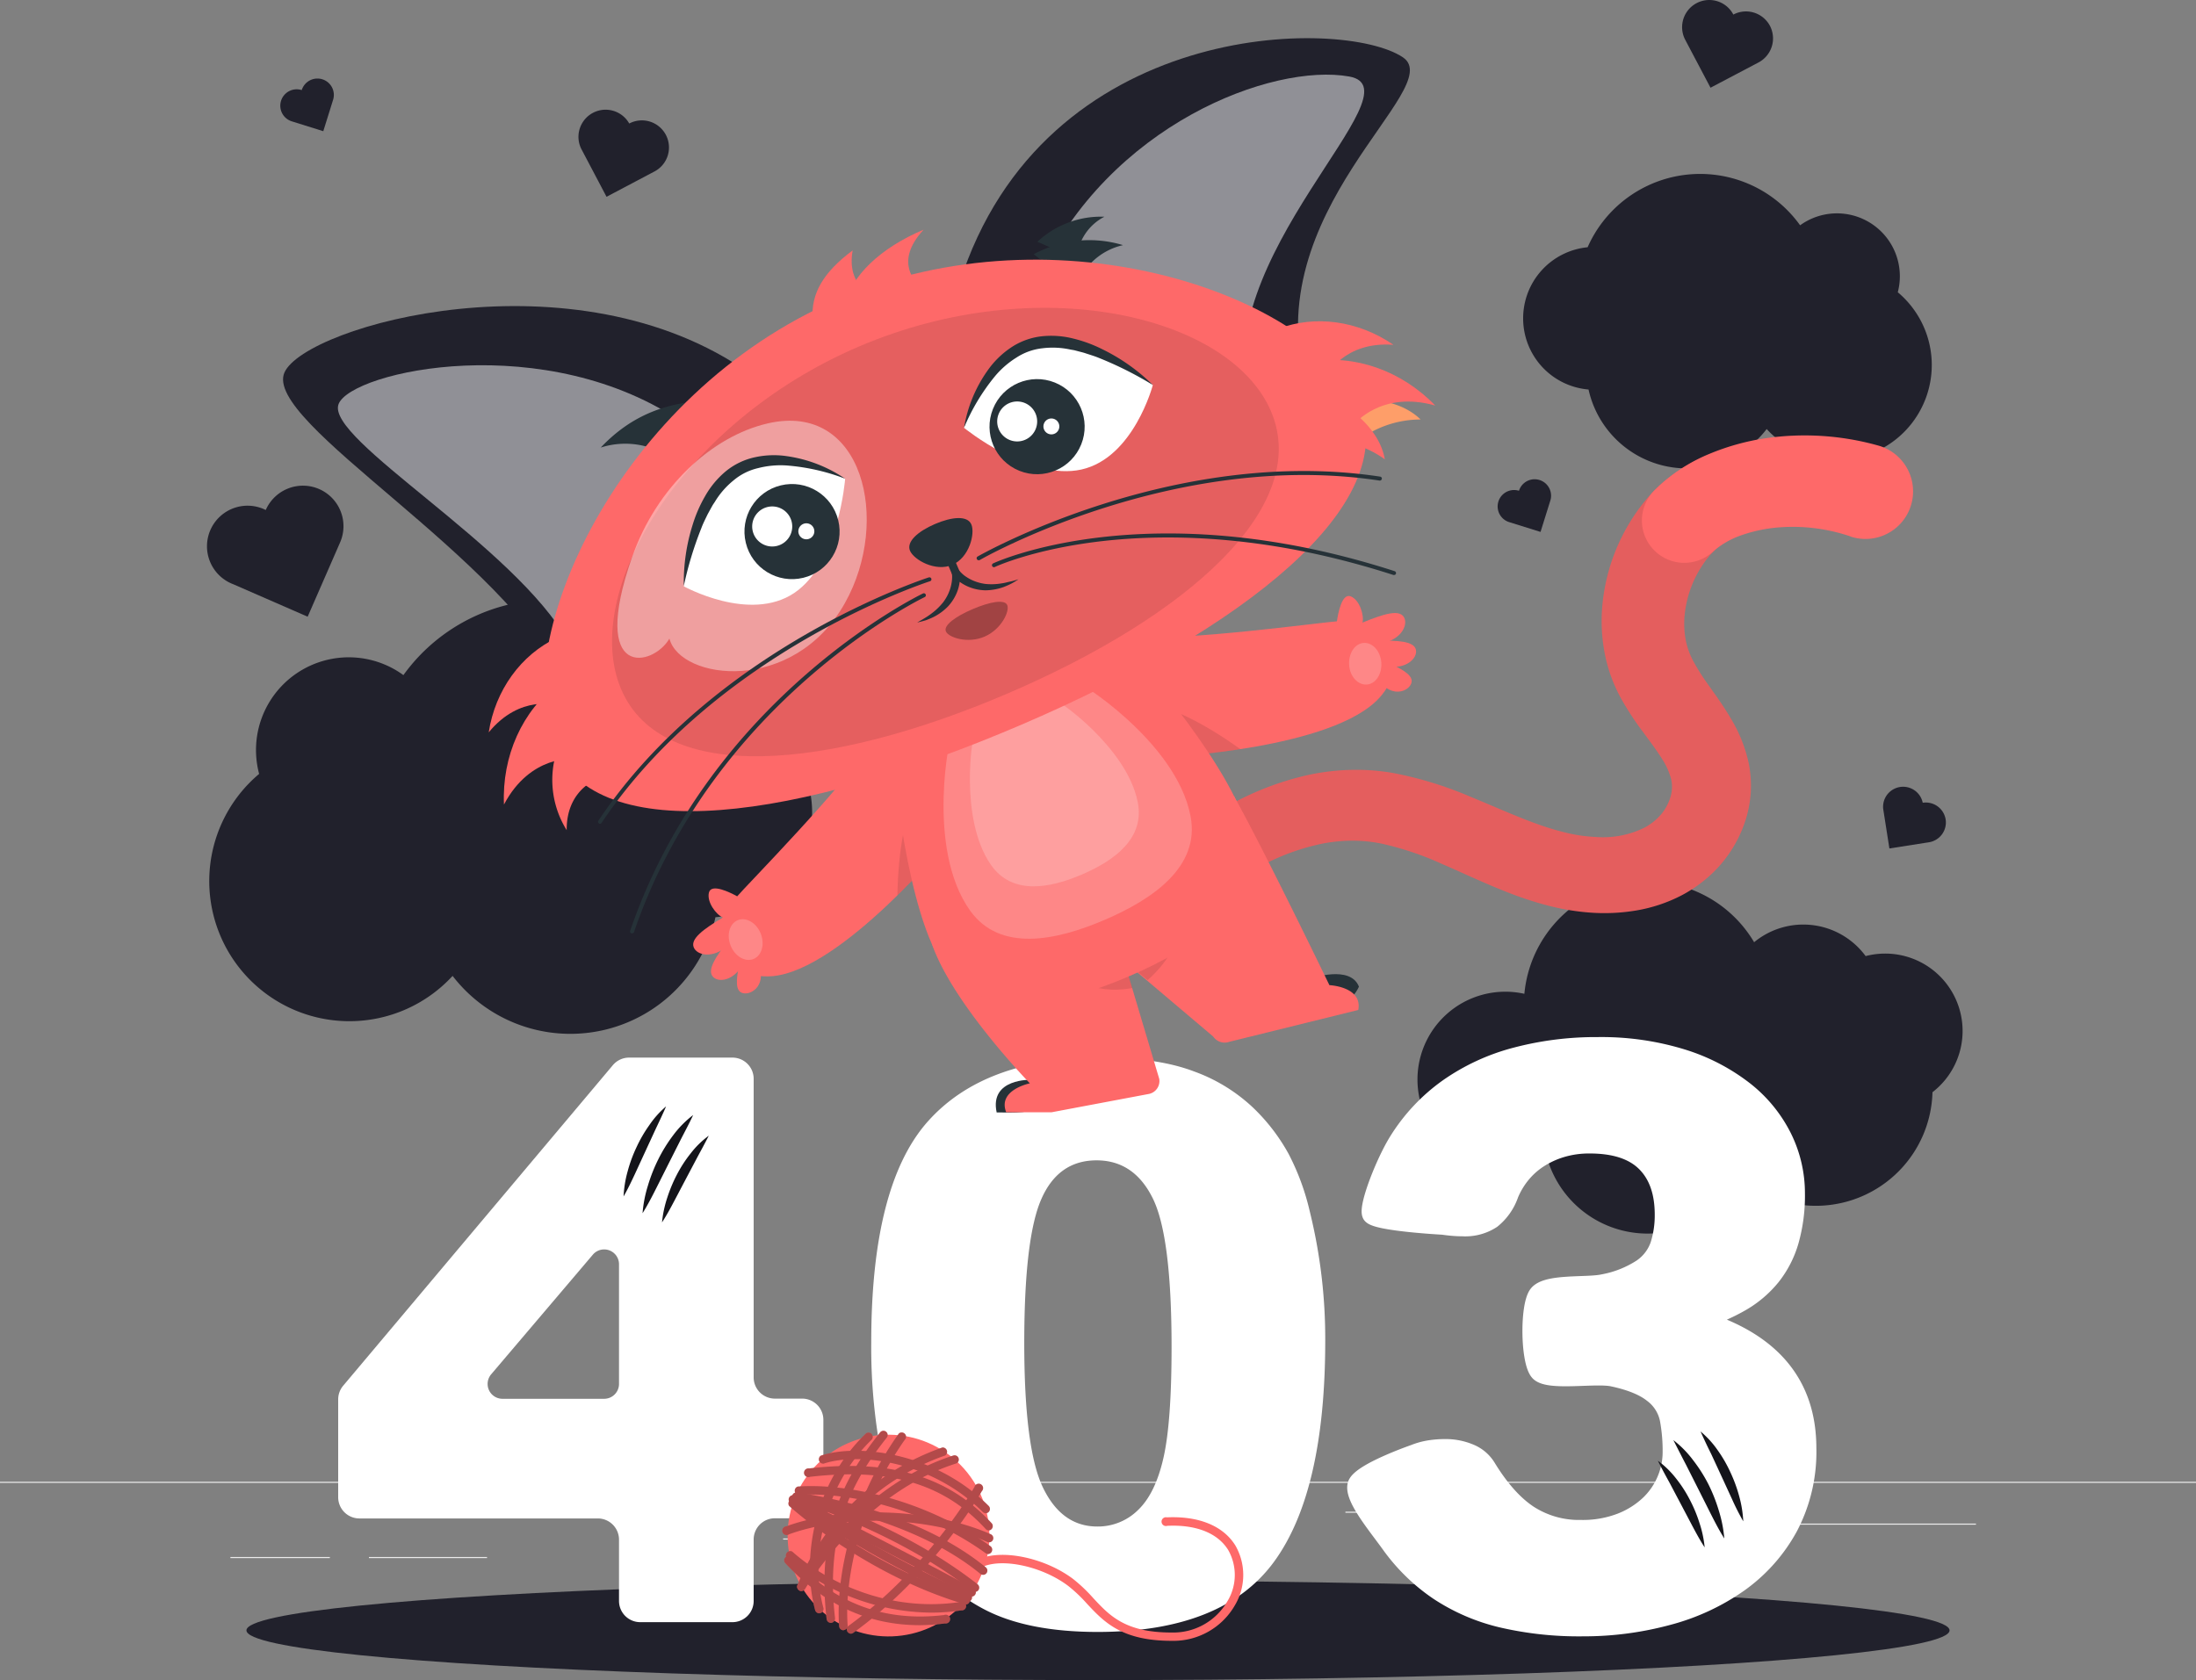 <svg xmlns="http://www.w3.org/2000/svg" width="500" height="382.617" viewBox="0 0 500 382.617">
  <rect x="0" y="0" width="500" height="382.617" fill="#808080" stroke="none"/>
  <g id="_403" data-name="403" transform="translate(0 -44.943)">
    <g id="freepik--background-complete--inject-2">
      <rect id="Rectangle_1" data-name="Rectangle 1" width="500" height="0.25" transform="translate(0 382.4)" fill="#ebebeb"/>
      <rect id="Rectangle_2" data-name="Rectangle 2" width="90.9" height="0.25" transform="translate(359 391.92)" fill="#ebebeb"/>
      <rect id="Rectangle_3" data-name="Rectangle 3" width="24.89" height="0.25" transform="translate(306.33 389.21)" fill="#ebebeb"/>
      <rect id="Rectangle_4" data-name="Rectangle 4" width="38.59" height="0.25" transform="translate(349.52 401.21)" fill="#ebebeb"/>
      <rect id="Rectangle_5" data-name="Rectangle 5" width="22.64" height="0.25" transform="translate(52.46 399.53)" fill="#ebebeb"/>
      <rect id="Rectangle_6" data-name="Rectangle 6" width="26.89" height="0.25" transform="translate(84 399.53)" fill="#ebebeb"/>
      <rect id="Rectangle_7" data-name="Rectangle 7" width="46.84" height="0.25" transform="translate(178.31 395.31)" fill="#ebebeb"/>
      <path id="Path_3" data-name="Path 3" d="M429.17,262.11a17.671,17.671,0,0,0-4.39.57,17.61,17.61,0,0,0-25.39-3.16,28.18,28.18,0,0,0-52.31,11.75,20,20,0,1,0,5.11,37.15,23.81,23.81,0,0,0,44,4.77A26.57,26.57,0,0,0,440,293.68a17.62,17.62,0,0,0-10.79-31.57Z" fill="#21212c"/>
      <path id="Path_4" data-name="Path 4" d="M72.67,156.32a9.24,9.24,0,0,0-12.16,4.77A9.24,9.24,0,1,0,53.12,178l16.93,7.39,7.39-16.93a9.23,9.23,0,0,0-4.77-12.14Z" fill="#21212c"/>
      <path id="Path_5" data-name="Path 5" d="M151.61,75.66a6.17,6.17,0,0,0-8.34-2.59,6.18,6.18,0,0,0-10.93,5.76l5.76,10.93L149,84a6.17,6.17,0,0,0,2.61-8.34Z" fill="#21212c"/>
      <path id="Path_6" data-name="Path 6" d="M403,50.84a6.17,6.17,0,0,0-8.34-2.58A6.186,6.186,0,1,0,383.7,54l5.76,10.92,10.92-5.75A6.19,6.19,0,0,0,403,50.84Z" fill="#21212c"/>
      <path id="Path_7" data-name="Path 7" d="M443,231.57a4.58,4.58,0,0,0-5.22-3.81,4.56,4.56,0,0,0-9,1.41l1.41,9,9-1.41a4.57,4.57,0,0,0,3.81-5.19Z" fill="#21212c"/>
      <path id="Path_8" data-name="Path 8" d="M350.53,154.26a3.73,3.73,0,0,0-4.68,2.45,3.74,3.74,0,1,0-2.23,7.14l7.14,2.23,2.23-7.14A3.74,3.74,0,0,0,350.53,154.26Z" fill="#21212c"/>
      <path id="Path_9" data-name="Path 9" d="M73.39,63a3.75,3.75,0,0,0-4.69,2.46,3.734,3.734,0,1,0-2.22,7.13l7.13,2.23,2.23-7.14A3.73,3.73,0,0,0,73.39,63Z" fill="#21212c"/>
      <path id="Path_10" data-name="Path 10" d="M184.91,229.92a24,24,0,0,0-21.66-23.86,41.39,41.39,0,0,0-71.4-7.37A21.12,21.12,0,0,0,59,221.19a31.91,31.91,0,1,0,44.05,46,33.83,33.83,0,0,0,59.85-13.36A24,24,0,0,0,184.91,229.92Z" fill="#21212c"/>
      <path id="Path_11" data-name="Path 11" d="M346.8,117.42a16.26,16.26,0,0,1,14.68-16.17,28,28,0,0,1,48.38-5A14.32,14.32,0,0,1,432.1,111.5a21.62,21.62,0,1,1-29.85,31.15,22.92,22.92,0,0,1-40.56-9A16.25,16.25,0,0,1,346.8,117.42Z" fill="#21212c"/>
    </g>
    <g id="freepik--Shadow--inject-2">
      <ellipse id="freepik--path--inject-2" cx="193.89" cy="11.32" rx="193.89" ry="11.32" transform="translate(56.11 404.92)" fill="#21212c"/>
    </g>
    <g id="freepik--error-404--inject-2">
      <path id="Path_12" data-name="Path 12" d="M136.11,390.75H81.78A4.83,4.83,0,0,1,77,385.92V363.63a4.84,4.84,0,0,1,1.14-3.11l61.4-73a4.84,4.84,0,0,1,3.7-1.72h23.53a4.83,4.83,0,0,1,4.83,4.83v68a4.83,4.83,0,0,0,4.83,4.83h6.21a4.83,4.83,0,0,1,4.83,4.83v17.59a4.83,4.83,0,0,1-4.83,4.83h-6.21a4.83,4.83,0,0,0-4.83,4.83v14a4.83,4.83,0,0,1-4.83,4.83h-21a4.83,4.83,0,0,1-4.83-4.83v-14A4.83,4.83,0,0,0,136.11,390.75Zm4.83-30.63v-27.2a3.38,3.38,0,0,0-6-2.19l-23.11,27.2a3.38,3.38,0,0,0,2.57,5.57h23.12a3.38,3.38,0,0,0,3.42-3.38Z" fill="#fff"/>
      <path id="Path_13" data-name="Path 13" d="M198.37,350.66q0-36,13-50.45t39.53-14.4q12.76,0,21,3.15a38.73,38.73,0,0,1,13.36,8.19,43.62,43.62,0,0,1,8.15,10.6,55.21,55.21,0,0,1,4.79,13,121,121,0,0,1,3.54,29.49q0,34.41-11.65,50.36T250,416.6q-16,0-25.79-5.09A41.729,41.729,0,0,1,208,396.53q-4.58-7-7.12-19.1a131,131,0,0,1-2.51-26.77Zm34.84.08q0,24.15,4.27,33t12.37,8.85a13,13,0,0,0,9.27-3.76q3.93-3.75,5.78-11.86t1.85-25.26q0-25.17-4.27-33.84t-12.8-8.67q-8.72,0-12.59,8.84t-3.88,32.7Z" fill="#fff"/>
      <path id="Path_63" data-name="Path 63" d="M63-147.3a62.413,62.413,0,0,1,19.2,2.714,44.433,44.433,0,0,1,14.2,7.34,31.442,31.442,0,0,1,8.8,10.721,28.738,28.738,0,0,1,3,12.856,37.741,37.741,0,0,1-1.4,10.81,23.592,23.592,0,0,1-4.15,8.1,24.9,24.9,0,0,1-6.8,5.827,42.719,42.719,0,0,1-9.25,4q24.2,7.473,24.2,29.271a36.775,36.775,0,0,1-4.2,17.972,38,38,0,0,1-11.25,12.72A50.429,50.429,0,0,1,79-17.362a73.427,73.427,0,0,1-19.4,2.536,77.414,77.414,0,0,1-18.5-2,44.975,44.975,0,0,1-14.4-6.228,43.477,43.477,0,0,1-11.05-10.81c-3.167-4.389-8.369-10.573-7.592-13.463S21.2-54.506,21.2-54.506a16.36,16.36,0,0,1,3.55-.979,22.859,22.859,0,0,1,3.45-.267,14.245,14.245,0,0,1,5.75,1.112,8.179,8.179,0,0,1,3.85,3.247q4.5,7.384,9.55,10.721A21,21,0,0,0,59.2-37.335a24.053,24.053,0,0,0,9.05-1.557,19.884,19.884,0,0,0,6.4-4,16.422,16.422,0,0,0,3.85-5.561,16.263,16.263,0,0,0,1.3-6.317,39.5,39.5,0,0,0-.65-7.518,9.609,9.609,0,0,0-3.65-5.738q-3-2.4-9.05-3.692c-4.033-.86-14.7,1.085-16.85-1.29s-2.33-14.917-.313-17.7S60.567-92.466,64.3-93.3a23.892,23.892,0,0,0,8.65-3.425,10.377,10.377,0,0,0,4.05-5.29,22.31,22.31,0,0,0,1-6.851q0-7.651-4.15-11.788T61.2-124.791a21.751,21.751,0,0,0-6.4.89,20.17,20.17,0,0,0-5.2,2.4,17.1,17.1,0,0,0-3.95,3.559,18.2,18.2,0,0,0-2.65,4.45,12.775,12.775,0,0,1-4.05,5.783,11.1,11.1,0,0,1-6.65,1.779q-1,0-2.15-.089t-2.35-.267s-15.477-.826-16.4-2.58,3.117-12.1,6.15-16.9a42.263,42.263,0,0,1,11.3-12.011,48.057,48.057,0,0,1,15.45-7.162A71.265,71.265,0,0,1,63-147.3Z" transform="translate(300.761 430.427)" fill="#fff" stroke="#fff" stroke-width="4"/>
      <path id="Path_15" data-name="Path 15" d="M157.82,298.88c-.93,2-1.91,3.8-2.86,5.66l-2.8,5.55-2.8,5.57c-.94,1.87-1.91,3.74-3.06,5.58a28.65,28.65,0,0,1,1.23-6.31,36.91,36.91,0,0,1,2.37-6,34.488,34.488,0,0,1,3.4-5.48,23.172,23.172,0,0,1,4.52-4.57Z" fill="#14141a"/>
      <path id="Path_16" data-name="Path 16" d="M161.38,303.58c-.87,1.73-1.77,3.36-2.65,5l-2.59,4.9-2.59,4.92c-.87,1.65-1.76,3.31-2.82,4.93a25.81,25.81,0,0,1,1.19-5.61,33.566,33.566,0,0,1,2.21-5.29,29.478,29.478,0,0,1,3.13-4.82,20.44,20.44,0,0,1,4.12-4.03Z" fill="#14141a"/>
      <path id="Path_17" data-name="Path 17" d="M151.66,296.91c-.77,1.8-1.59,3.49-2.39,5.19l-2.35,5.09-2.35,5.1c-.8,1.71-1.61,3.43-2.59,5.12a25.5,25.5,0,0,1,.93-5.72,32.18,32.18,0,0,1,2-5.45,31,31,0,0,1,2.89-5,21.291,21.291,0,0,1,3.86-4.33Z" fill="#14141a"/>
      <path id="Path_18" data-name="Path 18" d="M381,372.91a23.449,23.449,0,0,1,4.52,4.6A34.773,34.773,0,0,1,389,383a37.422,37.422,0,0,1,2.36,6,29.259,29.259,0,0,1,1.24,6.31c-1.16-1.84-2.12-3.71-3.07-5.58l-2.8-5.57-2.8-5.55C382.94,376.71,382,374.87,381,372.91Z" fill="#14141a"/>
      <path id="Path_19" data-name="Path 19" d="M377.48,377.61a20.883,20.883,0,0,1,4.11,4,29.337,29.337,0,0,1,3.13,4.83,31.787,31.787,0,0,1,2.21,5.29,25.248,25.248,0,0,1,1.2,5.61c-1.06-1.62-1.95-3.28-2.83-4.93l-2.59-4.92-2.59-4.9C379.24,381,378.34,379.34,377.48,377.61Z" fill="#14141a"/>
      <path id="Path_20" data-name="Path 20" d="M387.19,370.94a21.34,21.34,0,0,1,3.92,4.3,30.27,30.27,0,0,1,2.88,5,33.115,33.115,0,0,1,2,5.45,26.076,26.076,0,0,1,.93,5.72,57.22,57.22,0,0,1-2.59-5.12l-2.35-5.11-2.35-5.08C388.79,374.43,388,372.74,387.19,370.94Z" fill="#14141a"/>
    </g>
    <g id="freepik--ball-of-yarn--inject-2">
      <circle id="Ellipse_4" data-name="Ellipse 4" cx="22.97" cy="22.97" r="22.97" transform="translate(169.839 395.899) rotate(-47.2)" fill="#fe6969"/>
      <path id="Path_93" data-name="Path 93" d="M266.75,418.62c-11.38,0-15.4-4.31-19.28-8.47a33.429,33.429,0,0,0-4.21-4c-5.82-4.44-15-6.47-19.63-4.34a1,1,0,0,1-.81-1.75c5.3-2.43,15.19-.34,21.61,4.55a36.255,36.255,0,0,1,4.46,4.25c3.76,4.05,7.32,7.87,17.86,7.87a14.25,14.25,0,0,0,12.74-7.16,11.52,11.52,0,0,0,.15-11.64c-2.39-3.85-7.31-5.81-13.87-5.5a1,1,0,1,1-.09-1.93c7.29-.33,12.83,1.94,15.6,6.41a13.48,13.48,0,0,1-.1,13.6A16.15,16.15,0,0,1,266.75,418.62Z" fill="#fe6969"/>
      <path id="Path_94" data-name="Path 94" d="M212,412.2a51,51,0,0,1-32.91-12.48,1,1,0,0,1,1.28-1.44c8,7.14,22.28,13.9,38.21,11.5a1,1,0,1,1,.29,1.91A46.268,46.268,0,0,1,212,412.2Z" fill="#fe6969"/>
      <path id="Path_95" data-name="Path 95" d="M209.48,415.06c-11.79,0-21.86-4.64-30.65-14.1a.965.965,0,1,1,1.37-1.36c9.73,10.48,21.1,14.77,34.75,13.15a1,1,0,1,1,.23,1.91,47.3,47.3,0,0,1-5.7.4Z" fill="#fe6969"/>
      <path id="Path_96" data-name="Path 96" d="M192.06,416.22a1,1,0,0,1-1-.9c-.84-11.28,3.05-29.24,13.61-43.93a1,1,0,0,1,1.57,1.12C196,386.82,192.21,404.25,193,415.18a1,1,0,0,1-.89,1Z" fill="#fe6969"/>
      <path id="Path_97" data-name="Path 97" d="M182.47,407.27a.965.965,0,0,1-.82-1.48c3.36-5.31,15.84-23.12,35.4-29.37a.961.961,0,0,1,.59,1.83c-18.94,6.06-31.09,23.4-34.36,28.57a1,1,0,0,1-.81.45Z" fill="#fe6969"/>
      <path id="Path_98" data-name="Path 98" d="M182.47,407.27a.92.92,0,0,1-.36-.07,1,1,0,0,1-.54-1.25,55.26,55.26,0,0,1,33-31.36,1,1,0,0,1,.64,1.82,53.33,53.33,0,0,0-31.88,30.26A1,1,0,0,1,182.47,407.27Z" fill="#fe6969"/>
      <path id="Path_99" data-name="Path 99" d="M189.21,414.54a1,1,0,0,1-1-.86c-2.42-20.84,4.42-32.76,12.18-42.53a.964.964,0,0,1,1.51,1.2c-7.5,9.45-14.11,21-11.77,41.11a1,1,0,0,1-.85,1.07Z" fill="#fe6969"/>
      <path id="Path_100" data-name="Path 100" d="M186.53,412.36a1,1,0,0,1-.93-.7c-3-11.05-.77-28.33,11.47-40.18a.965.965,0,0,1,1.36,1.37c-11.15,10.79-13.95,27.42-10.95,38.27a1,1,0,0,1-.67,1.19Z" fill="#fe6969"/>
      <path id="Path_101" data-name="Path 101" d="M225,398.86a1,1,0,0,1-.56-.18c-14.3-10.29-31.74-14.08-42.67-13.26a1,1,0,0,1-.14-1.93c11.28-.83,29.24,3.05,43.94,13.62a1,1,0,0,1-.57,1.75Z" fill="#fe6969"/>
      <path id="Path_102" data-name="Path 102" d="M225.2,396.19a.88.88,0,0,1-.39-.08c-12.82-5.69-32.22-6.44-45.12-1.76a1,1,0,1,1-.66-1.81c13.32-4.84,33.33-4.06,46.56,1.81a.961.961,0,0,1-.39,1.84Z" fill="#fe6969"/>
      <path id="Path_103" data-name="Path 103" d="M225.16,393.49a1,1,0,0,1-.71-.31c-9.51-10.34-21.83-14-40-11.91a1,1,0,1,1-.23-1.91c18.56-2.16,31.78,1.82,41.61,12.52a1,1,0,0,1-.71,1.61Z" fill="#fe6969"/>
      <path id="Path_104" data-name="Path 104" d="M224.44,389.57a1,1,0,0,1-.68-.29c-11.89-11.86-28.66-13.57-36.25-11a1,1,0,0,1-.62-1.83c8.05-2.73,25.77-1,38.23,11.46a.98.98,0,0,1-.68,1.66Z" fill="#fe6969"/>
      <path id="Path_105" data-name="Path 105" d="M220,410.31a.842.842,0,0,1-.27,0c-23-6.81-39.91-22.27-40.07-22.43a1,1,0,0,1,1.3-1.42c.17.16,16.77,15.32,39.32,22a1,1,0,0,1-.28,1.89Z" fill="#fe6969"/>
      <path id="Path_106" data-name="Path 106" d="M220.46,409.72a1,1,0,0,1-.38-.08,255.588,255.588,0,0,1-39.84-22.25,1,1,0,1,1,1.11-1.57,253.231,253.231,0,0,0,39.49,22.05,1,1,0,0,1-.38,1.85Z" fill="#fe6969"/>
      <path id="Path_107" data-name="Path 107" d="M221.31,408.53a.91.91,0,0,1-.45-.11c-19.67-10.58-40.29-20.85-40.49-20.95a1,1,0,0,1,.85-1.73c.21.1,20.86,10.39,40.55,21a1,1,0,0,1-.46,1.81Z" fill="#fe6969"/>
      <path id="Path_108" data-name="Path 108" d="M222,407.47a.92.92,0,0,1-.59-.2c-17.86-14-40.31-20.5-40.54-20.56a1,1,0,0,1,.53-1.86c.23.07,23,6.65,41.2,20.9a1,1,0,0,1,.16,1.35A.94.94,0,0,1,222,407.47Z" fill="#fe6969"/>
      <path id="Path_109" data-name="Path 109" d="M223.84,403.59a1,1,0,0,1-.61-.21c-16.36-13.44-42-16.61-42.22-16.64a1,1,0,0,1,.23-1.92c.26,0,26.41,3.27,43.22,17.07a.96.96,0,0,1-.62,1.7Z" fill="#fe6969"/>
      <path id="Path_110" data-name="Path 110" d="M193.69,417a1,1,0,0,1-.56-1.74c18.23-13.19,28.64-31.49,28.74-31.67a1,1,0,1,1,1.68.95c-.1.18-10.72,18.85-29.29,32.28A1,1,0,0,1,193.69,417Z" fill="#fe6969"/>
      <g id="Group_1" data-name="Group 1" opacity="0.3">
        <path id="Path_111" data-name="Path 111" d="M212,412.2a51,51,0,0,1-32.91-12.48,1,1,0,0,1,1.28-1.44c8,7.14,22.28,13.9,38.21,11.5a1,1,0,1,1,.29,1.91A46.268,46.268,0,0,1,212,412.2Z"/>
        <path id="Path_112" data-name="Path 112" d="M209.48,415.06c-11.79,0-21.86-4.64-30.65-14.1a.965.965,0,1,1,1.37-1.36c9.73,10.48,21.1,14.77,34.75,13.15a1,1,0,1,1,.23,1.91,47.3,47.3,0,0,1-5.7.4Z"/>
        <path id="Path_113" data-name="Path 113" d="M192.06,416.22a1,1,0,0,1-1-.9c-.84-11.28,3.05-29.24,13.61-43.93a1,1,0,0,1,1.57,1.12C196,386.82,192.21,404.25,193,415.18a1,1,0,0,1-.89,1Z"/>
        <path id="Path_114" data-name="Path 114" d="M182.47,407.27a.965.965,0,0,1-.82-1.48c3.36-5.31,15.84-23.12,35.4-29.37a.961.961,0,0,1,.59,1.83c-18.94,6.06-31.09,23.4-34.36,28.57a1,1,0,0,1-.81.45Z"/>
        <path id="Path_115" data-name="Path 115" d="M182.47,407.27a.92.92,0,0,1-.36-.07,1,1,0,0,1-.54-1.25,55.26,55.26,0,0,1,33-31.36,1,1,0,0,1,.64,1.82,53.33,53.33,0,0,0-31.88,30.26A1,1,0,0,1,182.47,407.27Z"/>
        <path id="Path_116" data-name="Path 116" d="M189.21,414.54a1,1,0,0,1-1-.86c-2.42-20.84,4.42-32.76,12.18-42.53a.964.964,0,0,1,1.51,1.2c-7.5,9.45-14.11,21-11.77,41.11a1,1,0,0,1-.85,1.07Z"/>
        <path id="Path_117" data-name="Path 117" d="M186.53,412.36a1,1,0,0,1-.93-.7c-3-11.05-.77-28.33,11.47-40.18a.965.965,0,0,1,1.36,1.37c-11.15,10.79-13.95,27.42-10.95,38.27a1,1,0,0,1-.67,1.19Z"/>
        <path id="Path_118" data-name="Path 118" d="M225,398.86a1,1,0,0,1-.56-.18c-14.3-10.29-31.74-14.08-42.67-13.26a1,1,0,0,1-.14-1.93c11.28-.83,29.24,3.05,43.94,13.62a1,1,0,0,1-.57,1.75Z"/>
        <path id="Path_119" data-name="Path 119" d="M225.2,396.19a.88.88,0,0,1-.39-.08c-12.82-5.69-32.22-6.44-45.12-1.76a1,1,0,1,1-.66-1.81c13.32-4.84,33.33-4.06,46.56,1.81a.961.961,0,0,1-.39,1.84Z"/>
        <path id="Path_120" data-name="Path 120" d="M225.16,393.49a1,1,0,0,1-.71-.31c-9.51-10.34-21.83-14-40-11.91a1,1,0,1,1-.23-1.91c18.56-2.16,31.78,1.82,41.61,12.52a1,1,0,0,1-.71,1.61Z"/>
        <path id="Path_121" data-name="Path 121" d="M224.44,389.57a1,1,0,0,1-.68-.29c-11.89-11.86-28.66-13.57-36.25-11a1,1,0,0,1-.62-1.83c8.05-2.73,25.77-1,38.23,11.46a.98.98,0,0,1-.68,1.66Z"/>
        <path id="Path_122" data-name="Path 122" d="M220,410.31a.842.842,0,0,1-.27,0c-23-6.81-39.91-22.27-40.07-22.43a1,1,0,0,1,1.3-1.42c.17.16,16.77,15.32,39.32,22a1,1,0,0,1-.28,1.89Z"/>
        <path id="Path_123" data-name="Path 123" d="M220.46,409.72a1,1,0,0,1-.38-.08,255.588,255.588,0,0,1-39.84-22.25,1,1,0,1,1,1.11-1.57,253.231,253.231,0,0,0,39.49,22.05,1,1,0,0,1-.38,1.85Z"/>
        <path id="Path_124" data-name="Path 124" d="M221.31,408.53a.91.91,0,0,1-.45-.11c-19.67-10.58-40.29-20.85-40.49-20.95a1,1,0,0,1,.85-1.73c.21.1,20.86,10.39,40.55,21a1,1,0,0,1-.46,1.81Z"/>
        <path id="Path_125" data-name="Path 125" d="M222,407.47a.92.92,0,0,1-.59-.2c-17.86-14-40.31-20.5-40.54-20.56a1,1,0,0,1,.53-1.86c.23.07,23,6.65,41.2,20.9a1,1,0,0,1,.16,1.35A.94.94,0,0,1,222,407.47Z"/>
        <path id="Path_126" data-name="Path 126" d="M223.84,403.59a1,1,0,0,1-.61-.21c-16.36-13.44-42-16.61-42.22-16.64a1,1,0,0,1,.23-1.92c.26,0,26.41,3.27,43.22,17.07a.96.96,0,0,1-.62,1.7Z"/>
        <path id="Path_127" data-name="Path 127" d="M193.69,417a1,1,0,0,1-.56-1.74c18.23-13.19,28.64-31.49,28.74-31.67a1,1,0,1,1,1.68.95c-.1.18-10.72,18.85-29.29,32.28A1,1,0,0,1,193.69,417Z"/>
      </g>
    </g>
    <g id="freepik--Character--inject-2" transform="translate(-4.973 10)">
      <path id="Path_36" data-name="Path 36" d="M426.5,156.28a40.769,40.769,0,0,0-13-1.91,34.67,34.67,0,0,0-12.5,2.41,19.193,19.193,0,0,0-4.67,2.64c-.14.12-.3.23-.41.34s-.22.19-.4.38-.65.67-1,1a22.452,22.452,0,0,0-1.77,2.29,25,25,0,0,0-4.14,11,20.272,20.272,0,0,0,.07,5.62,16.45,16.45,0,0,0,.61,2.58,17.858,17.858,0,0,0,1,2.46A49.678,49.678,0,0,0,394,191c1.53,2.18,3.3,4.56,5,7.47a33.07,33.07,0,0,1,4.17,10.46,26.55,26.55,0,0,1,.44,6.32,26.24,26.24,0,0,1-1.09,6.12,29,29,0,0,1-5.7,10.37,29.56,29.56,0,0,1-4.25,4.05,30.694,30.694,0,0,1-4.78,3.09,35,35,0,0,1-10.36,3.43,43.772,43.772,0,0,1-10.23.48,53.547,53.547,0,0,1-9.65-1.58,77.926,77.926,0,0,1-8.75-2.83c-5.56-2.13-10.6-4.57-15.41-6.64a69.59,69.59,0,0,0-13.9-4.68,33,33,0,0,0-6.59-.66,36.5,36.5,0,0,0-6.69.64,51.421,51.421,0,0,0-13.36,4.72c-8.74,4.41-16.82,11.13-25.18,18.17h0a7.5,7.5,0,1,1-9.76-11.39c8.25-7.19,16.94-14.9,27.72-20.66a66.642,66.642,0,0,1,17.44-6.5,51.935,51.935,0,0,1,9.63-1.11,48.652,48.652,0,0,1,9.77.77,85.078,85.078,0,0,1,17.35,5.37c5.3,2.17,10.19,4.4,14.91,6.1a62.269,62.269,0,0,0,6.92,2.1,35.376,35.376,0,0,0,6.58.94,21.38,21.38,0,0,0,11.31-2.19,13.863,13.863,0,0,0,2.08-1.42,12.322,12.322,0,0,0,1.66-1.65,11.129,11.129,0,0,0,2.08-4,7.864,7.864,0,0,0,.3-2,7.644,7.644,0,0,0-.18-1.86,15.63,15.63,0,0,0-2.08-4.65c-1.11-1.8-2.63-3.82-4.3-6.09a66,66,0,0,1-5.21-8,37.154,37.154,0,0,1-2.24-5.08,35.808,35.808,0,0,1-1.4-5.38,39.084,39.084,0,0,1-.41-10.77,44,44,0,0,1,6.9-19.63,41.852,41.852,0,0,1,3.17-4.28c.59-.68,1.19-1.35,1.82-2,.29-.31.71-.7,1.08-1.05s.76-.67,1.14-1a38.29,38.29,0,0,1,9.44-5.68,54.12,54.12,0,0,1,19.54-4.18,60.83,60.83,0,0,1,19.4,2.53,10,10,0,0,1-5.69,19.13Z" fill="#e45e5e"/>
      <path id="Path_37" data-name="Path 37" d="M426.26,157.09a40.82,40.82,0,0,0-16.72-2,33.88,33.88,0,0,0-8,1.72,20,20,0,0,0-5.92,3.22l-.57.49A9.647,9.647,0,1,1,382,146.31a38,38,0,0,1,12.17-8,53.862,53.862,0,0,1,12.73-3.55,61.83,61.83,0,0,1,25.68,1.64,10.834,10.834,0,1,1-5.72,20.9l-.53-.16Z" fill="#fe6969"/>
      <path id="Path_38" data-name="Path 38" d="M239.8,280.85l3.71,5.78c-3.73,1.95-7.63,1.66-11.61,1.66C230.21,280.47,239.8,280.85,239.8,280.85Z" fill="#263238"/>
      <path id="Path_39" data-name="Path 39" d="M217.19,250c4.73,13.61,22.27,31.66,22.27,31.66s-7.4,1.48-5.39,6.59H244.4l22.24-4.19a3,3,0,0,0,2.28-3.41l-8.21-27.54Z" fill="#fe6969"/>
      <path id="Path_40" data-name="Path 40" d="M303.46,257.79l2,8.11c3.92-1.55,7.23-2.61,8.93-6.25C312.42,254.59,303.46,257.79,303.46,257.79Z" fill="#263238"/>
      <path id="Path_41" data-name="Path 41" d="M285.9,216.18c7,12.54,21.76,43.12,21.76,43.12s7.58.32,6.57,5.65l-29.39,7.26A3.15,3.15,0,0,1,281.2,271l-21-17.78C271.66,246.22,285,227.85,285.9,216.18Z" fill="#fe6969"/>
      <path id="Path_42" data-name="Path 42" d="M272.28,242.49a54.329,54.329,0,0,1-12,10.77l6,4.89C272.75,252.36,274.59,246.16,272.28,242.49Z" opacity="0.1"/>
      <path id="Path_43" data-name="Path 43" d="M264.8,179.77c8.16,1.39,42.05-3.21,44.57-3.33.27-1.87,1.13-6.5,3.16-5.68s3.07,4.32,2.66,6c4.81-.86,11.13,9,3.94,17-10.53,11.82-49,13.63-49,13.63S249.26,181.73,264.8,179.77Z" fill="#fe6969"/>
      <path id="Path_44" data-name="Path 44" d="M267.34,195.5a11.12,11.12,0,0,0-4.82.53,85.511,85.511,0,0,0,7.62,11.36s7.76-.37,17.26-1.83C282.17,201.82,273.88,196.55,267.34,195.5Z" opacity="0.1"/>
      <path id="Path_45" data-name="Path 45" d="M315.19,176.73c4.86-2,8.26-3,9.38-1.33s-.38,5.18-5.08,6.09C315.18,178.79,315.19,176.73,315.19,176.73Z" fill="#fe6969"/>
      <path id="Path_46" data-name="Path 46" d="M318.35,180.89c5.12-.17,8.55.13,9,2s-2.13,4.59-6.71,3.8C317.63,182.77,318.35,180.89,318.35,180.89Z" fill="#fe6969"/>
      <path id="Path_47" data-name="Path 47" d="M321.58,186.12c3.29,1.53,5.31,2.87,4.71,4.48s-3.45,2.85-6,.75C320.26,187.33,321.58,186.12,321.58,186.12Z" fill="#fe6969"/>
      <path id="Path_48" data-name="Path 48" d="M202.15,205.34c-3.76,7.37-27.72,31.77-29.33,33.73-1.66-.91-5.88-3-6.43-.87s1.62,5.05,3.18,5.7c-3.56,3.34.53,14.29,11.3,13.35,15.77-1.38,40.22-31.11,40.22-31.11S213,194.05,202.15,205.34Z" fill="#fe6969"/>
      <path id="Path_49" data-name="Path 49" d="M213.23,216.78a11.4,11.4,0,0,1,3.31-3.55,84.674,84.674,0,0,1,4.55,12.91s-4.93,6-11.79,12.73C209.43,232.45,210.16,222.65,213.23,216.78Z" opacity="0.1"/>
      <path id="Path_50" data-name="Path 50" d="M169.57,243.9c-4.53,2.68-7.34,4.83-6.67,6.72s4.38,2.8,7.92-.42C171.23,245.13,169.57,243.9,169.57,243.9Z" fill="#fe6969"/>
      <path id="Path_51" data-name="Path 51" d="M171,248.93c-3.2,4-5,6.92-3.74,8.41s4.94,1,7.05-3.12C173,249.47,171,248.93,171,248.93Z" fill="#fe6969"/>
      <path id="Path_52" data-name="Path 52" d="M173.28,254.64c-.75,3.55-.88,6,.78,6.46s4.34-1.06,4.16-4.34C175,254.31,173.28,254.64,173.28,254.64Z" fill="#fe6969"/>
      <path id="Path_53" data-name="Path 53" d="M260.73,253.21v-.06l-13.3-1c-.27,5.73,6.4,9.36,15.36,7.82Z" opacity="0.1"/>
      <path id="Path_54" data-name="Path 54" d="M263.19,184.37l-27.44,11.75-27.43,11.75s2.92,35.46,11.92,47.61,26.38,8.41,41.73,1.83,30-16.57,27.46-31.47S263.19,184.37,263.19,184.37Z" fill="#fe6969"/>
      <path id="Path_55" data-name="Path 55" d="M251.25,191l-14.94,6.4-14.93,6.4c.22-2.91-5.88,24.16,4.52,38.59,6.78,9.4,19.44,6.82,30.57,2.05s21.72-12.15,19.59-23.54C272.8,203.43,249,189.18,251.25,191Z" fill="#fff" opacity="0.2"/>
      <path id="Path_56" data-name="Path 56" d="M246.5,195.22l-10,4.26-9.95,4.27c.07-2.1-3.38,17.37,4,28.09,4.83,7,13.34,5.44,20.76,2.26s14.42-8.27,12.69-16.59C261.41,204.76,244.92,193.83,246.5,195.22Z" fill="#fff" opacity="0.2"/>
      <ellipse id="Ellipse_1" data-name="Ellipse 1" cx="3.69" cy="4.77" rx="3.69" ry="4.77" transform="translate(169.552 245.866) rotate(-21.86)" fill="#fff" opacity="0.2"/>
      <path id="Path_57" data-name="Path 57" d="M319.48,185.84c.19,2.63-1.3,4.88-3.33,5s-3.84-1.86-4-4.48,1.3-4.88,3.33-5S319.29,183.22,319.48,185.84Z" fill="#fff" opacity="0.2"/>
      <path id="Path_58" data-name="Path 58" d="M175.69,120c-39.87-28.22-101.13-10.91-105.94-.25-5.11,11.35,50.37,41.92,64,71.46C153.65,154.24,175.69,120,175.69,120Z" fill="#21212c"/>
      <path id="Path_59" data-name="Path 59" d="M161,131.57c-31.56-22-76.06-12.1-78.94-4.6-3.07,8,40.28,32.35,52.39,54.25C146.8,155.37,161,131.57,161,131.57Z" fill="#fff" opacity="0.5"/>
      <path id="Path_60" data-name="Path 60" d="M164.93,126.23c-8.94.6-16.51,3.6-23.18,10.64a18.31,18.31,0,0,1,17.64,3.65Z" fill="#263238"/>
      <path id="Path_61" data-name="Path 61" d="M223.4,99.55c19.16-60.46,87.4-60.7,101-51.55,10.33,7-33.66,34.93-21.87,75.25C262.85,109.67,223.4,99.55,223.4,99.55Z" fill="#21212c"/>
      <path id="Path_62" data-name="Path 62" d="M241.43,98.24c16-35,53.32-49,70.75-45.87,16.48,2.94-32.76,41.37-22.7,75.2C265.7,111.57,241.43,98.24,241.43,98.24Z" fill="#fff" opacity="0.5"/>
      <path id="Path_63-2" data-name="Path 63" d="M240.34,92.84a26.56,26.56,0,0,1,20.33-2.07,14.65,14.65,0,0,0-10.7,9.68Z" fill="#263238"/>
      <path id="Path_64" data-name="Path 64" d="M241.17,90a21.2,21.2,0,0,1,15.26-5.7,11.69,11.69,0,0,0-6.3,9.63Z" fill="#263238"/>
      <path id="Path_65" data-name="Path 65" d="M314.33,126.34c10.08,23.52-26.28,52-76.9,73.69S141.11,228.4,131,204.87s14.24-80.11,64.86-101.8S304.25,102.81,314.33,126.34Z" fill="#fe6969"/>
      <path id="Path_66" data-name="Path 66" d="M294.35,128.58c9.34,21.81-19.14,46.81-60,64.31s-78.59,20.87-87.93-.95,13.24-60.57,54.08-78.06S285,106.76,294.35,128.58Z" opacity="0.1"/>
      <path id="Path_67" data-name="Path 67" d="M212.17,160.37c-.88-2.06,1.81-4.42,5.66-6.08s7.43-2,8.31.09-.47,7.54-4.33,9.2S213.05,162.43,212.17,160.37Z" fill="#263238"/>
      <path id="Path_68" data-name="Path 68" d="M220.34,178.74c-.59-1.4,2.24-3.43,6.1-5.08s7.28-2.3,7.87-.91-1.33,5.53-5.18,7.18S220.94,180.13,220.34,178.74Z" opacity="0.3"/>
      <path id="Path_69" data-name="Path 69" d="M148.91,161.77c5.51-15.78,18.1-27.49,30.94-30.42,21.65-4.94,28,22.17,17.54,40.86-11.68,20.92-37.48,17.73-40,8.16C153.76,186.74,139,190.07,148.91,161.77Z" fill="#fff" opacity="0.4"/>
      <path id="Path_70" data-name="Path 70" d="M197.4,144s-1.47,19.21-11.61,26-25.12-1.53-25.12-1.53,1.47-19.2,11.61-26S197.4,144,197.4,144Z" fill="#fff"/>
      <path id="Path_71" data-name="Path 71" d="M160.67,168.37a43.31,43.31,0,0,1,2-13.88,31.08,31.08,0,0,1,2.86-6.58,20.46,20.46,0,0,1,4.71-5.65,15.72,15.72,0,0,1,6.74-3.21,20.18,20.18,0,0,1,7.3-.2,31.45,31.45,0,0,1,13.1,5.1,47.32,47.32,0,0,0-13.3-3,20.631,20.631,0,0,0-6.5.6,13.34,13.34,0,0,0-5.62,2.82,18.76,18.76,0,0,0-4.23,4.87l-.46.69-.41.73c-.26.49-.55,1-.8,1.47-.47,1-1,2-1.39,3.07a80.813,80.813,0,0,0-4,13.17Z" fill="#263238"/>
      <path id="Path_72" data-name="Path 72" d="M224.45,132.36s14.92,12.19,26.79,9.5,16.22-19.24,16.22-19.24-14.91-12.19-26.79-9.5S224.45,132.36,224.45,132.36Z" fill="#fff"/>
      <path id="Path_73" data-name="Path 73" d="M267.46,122.62a81.64,81.64,0,0,0-12.29-6.17c-1-.42-2.13-.74-3.19-1.1-.53-.17-1.08-.29-1.62-.44l-.8-.21-.82-.14a19,19,0,0,0-6.44-.3,13.52,13.52,0,0,0-5.92,2.13,20.35,20.35,0,0,0-4.91,4.29,46.929,46.929,0,0,0-7,11.68,31.35,31.35,0,0,1,5.34-13,20.29,20.29,0,0,1,5.18-5.15,15.71,15.71,0,0,1,7-2.66,20.44,20.44,0,0,1,7.33.49A31,31,0,0,1,256,114.5a43.439,43.439,0,0,1,11.46,8.12Z" fill="#263238"/>
      <circle id="Ellipse_2" data-name="Ellipse 2" cx="10.83" cy="10.83" r="10.83" transform="translate(172.225 148.042) rotate(-13.67)" fill="#263238"/>
      <path id="Path_74" data-name="Path 74" d="M176.61,156.65a4.56,4.56,0,1,0-.05-3.5,4.56,4.56,0,0,0,.05,3.5Z" fill="#fff"/>
      <circle id="Ellipse_3" data-name="Ellipse 3" cx="10.83" cy="10.83" r="10.83" transform="translate(227.022 138.134) rotate(-68.156)" fill="#263238"/>
      <path id="Path_75" data-name="Path 75" d="M232.4,132.74a4.55,4.55,0,1,0-.054-3.5,4.55,4.55,0,0,0,.054,3.5Z" fill="#fff"/>
      <path id="Path_76" data-name="Path 76" d="M186.9,156.67a1.82,1.82,0,1,0-.024-1.4A1.82,1.82,0,0,0,186.9,156.67Z" fill="#fff"/>
      <path id="Path_77" data-name="Path 77" d="M242.69,132.76a1.81,1.81,0,1,0,0-1.406,1.81,1.81,0,0,0,0,1.406Z" fill="#fff"/>
      <path id="Path_78" data-name="Path 78" d="M236.88,166.87c-.55.35-1.1.71-1.67,1a16.845,16.845,0,0,1-1.83.8,12.69,12.69,0,0,1-4,.71,10.53,10.53,0,0,1-4.07-.88,9.54,9.54,0,0,1-3.43-2.55l1.63-.7a9.71,9.71,0,0,1-.52,4.25,10.52,10.52,0,0,1-2.17,3.55,12.421,12.421,0,0,1-3.27,2.4,19.376,19.376,0,0,1-1.84.77c-.64.19-1.28.35-1.91.5.57-.34,1.14-.65,1.7-1a16.188,16.188,0,0,0,1.58-1.07,14.319,14.319,0,0,0,2.65-2.56,10.241,10.241,0,0,0,1.62-3.17,9.512,9.512,0,0,0,.36-1.73,7.25,7.25,0,0,0,0-1.68.92.92,0,0,1,.78-1,.94.94,0,0,1,.85.34,8.461,8.461,0,0,0,1.21,1.17,11,11,0,0,0,1.5.92,10.45,10.45,0,0,0,3.41,1,13.91,13.91,0,0,0,3.69-.16c.63-.08,1.24-.28,1.87-.4S236.25,167.05,236.88,166.87Z" fill="#263238"/>
      <path id="Path_79" data-name="Path 79" d="M222.61,166.35a.93.93,0,0,1-.84-.55L219,159.29a.91.91,0,0,1,.48-1.19.9.9,0,0,1,1.2.48l2.79,6.5a.91.91,0,0,1-.84,1.27Z" fill="#263238"/>
      <path id="Path_80" data-name="Path 80" d="M131.72,180.23c-8.11,3.81-14,11.91-15.47,21.5,7.16-8.74,15.51-6.17,15.51-6.17Z" fill="#fe6969"/>
      <path id="Path_81" data-name="Path 81" d="M132.55,203.86A21.62,21.62,0,0,0,134,224c-.08-8.6,6.06-11.16,6.06-11.16Z" fill="#fe6969"/>
      <path id="Path_82" data-name="Path 82" d="M132.08,190.66c-8.17,6.1-12.85,16.47-12.36,27.51,6-11.39,15.9-10.42,15.9-10.42Z" fill="#fe6969"/>
      <path id="Path_83" data-name="Path 83" d="M296,109.84c8.35-3.24,18.25-1.88,26.24,3.63-11.27-.84-15.17,7-15.17,7Z" fill="#fe6969"/>
      <path id="Path_84" data-name="Path 84" d="M309.86,126.34c6.73-1.09,14.07-.24,18.57,4.14a23.44,23.44,0,0,0-15.1,5.5Z" fill="#fe9e69"/>
      <path id="Path_85" data-name="Path 85" d="M307.61,125.36c6.11,3,11.57,8,12.67,14.19a23.41,23.41,0,0,0-15.48-4.34Z" fill="#fe6969"/>
      <path id="Path_86" data-name="Path 86" d="M303.32,117.3c10.05-1.71,20.78,2.06,28.44,10-12.38-3.51-18.51,4.32-18.51,4.32Z" fill="#fe6969"/>
      <path id="Path_87" data-name="Path 87" d="M190,107.53c-.38-5.66,2.35-10.53,9.11-15.56-1.42,8.08,4.43,10.1,4.43,10.1Z" fill="#fe6969"/>
      <path id="Path_88" data-name="Path 88" d="M197.38,104.38c1.34-6.58,8.08-13,17.89-17.13-7,7.54-1.36,12.22-1.36,12.22Z" fill="#fe6969"/>
      <path id="Path_89" data-name="Path 89" d="M141.59,222.55a.49.49,0,0,1-.25-.08.45.45,0,0,1-.12-.63c26.51-39.62,74.75-55.25,75.23-55.4a.47.47,0,0,1,.58.3.46.46,0,0,1-.3.57c-.48.15-48.42,15.69-74.76,55a.43.43,0,0,1-.38.24Z" fill="#263238"/>
      <path id="Path_90" data-name="Path 90" d="M148.89,247.51a.4.4,0,0,1-.15,0,.46.46,0,0,1-.29-.58c18.3-53.45,66.2-76.61,66.68-76.83a.454.454,0,1,1,.39.82c-.48.23-48,23.23-66.2,76.31a.47.47,0,0,1-.43.28Z" fill="#263238"/>
      <path id="Path_91" data-name="Path 91" d="M227.8,162.53a.43.43,0,0,1-.39-.23.44.44,0,0,1,.16-.62c.44-.26,44.51-25.33,91.65-18.19a.44.44,0,0,1,.38.51.48.48,0,0,1-.52.39c-46.81-7.1-90.61,17.82-91,18.08A.46.46,0,0,1,227.8,162.53Z" fill="#263238"/>
      <path id="Path_92" data-name="Path 92" d="M322.38,165.89a.32.32,0,0,1-.14,0c-55.8-18-90.41-2-90.76-1.82a.454.454,0,1,1-.39-.82c.34-.17,35.25-16.36,91.43,1.77a.47.47,0,0,1,.29.58.45.45,0,0,1-.43.29Z" fill="#263238"/>
    </g>
  </g>
</svg>
